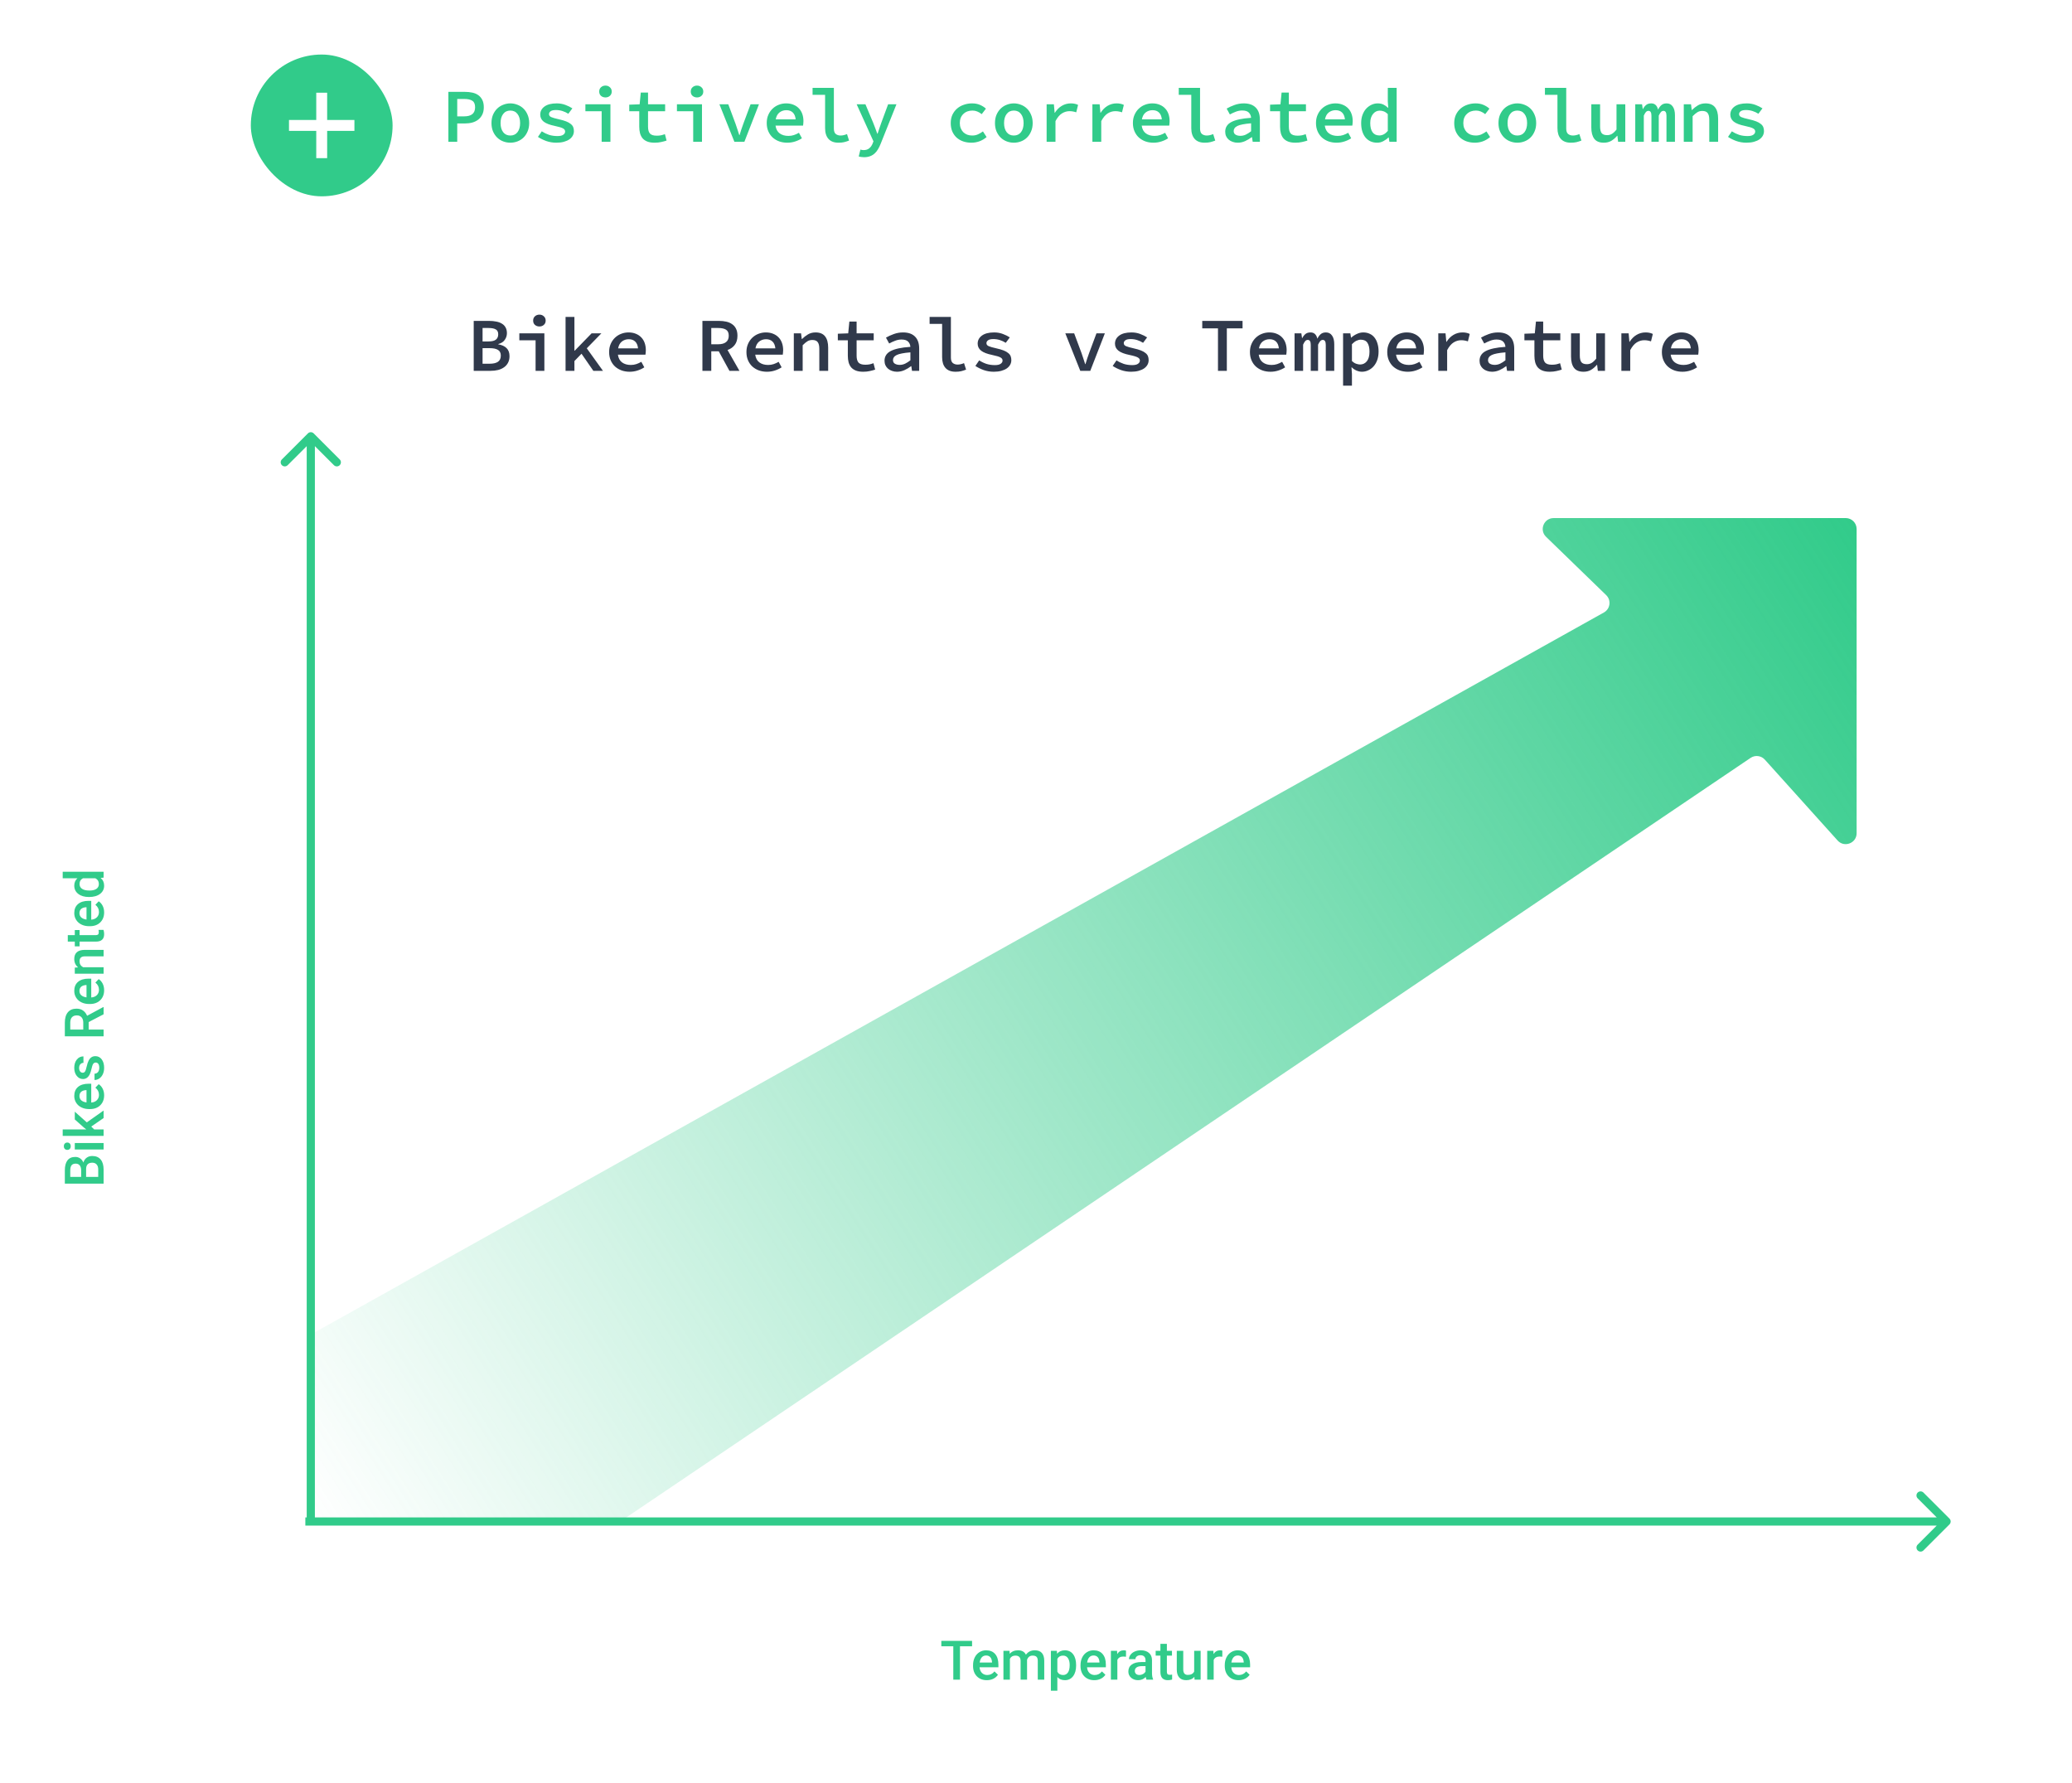 <svg width="380" height="327" viewBox="0 0 380 327" fill="none" xmlns="http://www.w3.org/2000/svg">
<rect width="380" height="327" fill="white"/>
<rect opacity="0.6" x="24" y="85" width="333" height="209"/>
<rect x="50" y="86" width="301" height="7" fill="white"/>
<rect x="340" y="86" width="11" height="193" fill="white"/>
<path d="M178.275 301.887H176.059V308H174.833V301.887H172.636V300.891H178.275V301.887ZM180.985 308.098C180.233 308.098 179.623 307.862 179.154 307.39C178.689 306.914 178.456 306.283 178.456 305.495V305.349C178.456 304.821 178.557 304.351 178.759 303.938C178.964 303.521 179.25 303.197 179.618 302.966C179.986 302.735 180.396 302.619 180.849 302.619C181.568 302.619 182.123 302.849 182.514 303.308C182.908 303.767 183.104 304.416 183.104 305.256V305.734H179.652C179.688 306.171 179.833 306.516 180.087 306.77C180.344 307.023 180.666 307.15 181.054 307.15C181.597 307.15 182.04 306.931 182.382 306.491L183.021 307.102C182.81 307.417 182.527 307.663 182.172 307.839C181.82 308.011 181.425 308.098 180.985 308.098ZM180.844 303.571C180.518 303.571 180.255 303.685 180.053 303.913C179.854 304.141 179.727 304.458 179.672 304.865H181.933V304.777C181.907 304.38 181.801 304.081 181.615 303.879C181.43 303.674 181.173 303.571 180.844 303.571ZM185.146 302.717L185.18 303.269C185.551 302.836 186.059 302.619 186.703 302.619C187.41 302.619 187.893 302.889 188.153 303.43C188.537 302.889 189.078 302.619 189.774 302.619C190.357 302.619 190.79 302.78 191.073 303.103C191.36 303.425 191.506 303.9 191.513 304.528V308H190.326V304.562C190.326 304.227 190.253 303.981 190.106 303.825C189.96 303.669 189.717 303.591 189.379 303.591C189.109 303.591 188.887 303.664 188.715 303.811C188.546 303.954 188.427 304.143 188.358 304.377L188.363 308H187.177V304.523C187.16 303.902 186.843 303.591 186.225 303.591C185.749 303.591 185.412 303.785 185.214 304.172V308H184.027V302.717H185.146ZM197.357 305.412C197.357 306.229 197.172 306.882 196.801 307.37C196.43 307.855 195.932 308.098 195.307 308.098C194.727 308.098 194.263 307.907 193.915 307.526V310.031H192.729V302.717H193.822L193.871 303.254C194.219 302.831 194.693 302.619 195.292 302.619C195.937 302.619 196.441 302.86 196.806 303.342C197.174 303.82 197.357 304.486 197.357 305.339V305.412ZM196.176 305.31C196.176 304.782 196.07 304.364 195.858 304.055C195.65 303.745 195.351 303.591 194.96 303.591C194.475 303.591 194.127 303.791 193.915 304.191V306.535C194.13 306.945 194.481 307.15 194.97 307.15C195.347 307.15 195.642 306.999 195.854 306.696C196.068 306.39 196.176 305.928 196.176 305.31ZM200.692 308.098C199.94 308.098 199.33 307.862 198.861 307.39C198.396 306.914 198.163 306.283 198.163 305.495V305.349C198.163 304.821 198.264 304.351 198.466 303.938C198.671 303.521 198.957 303.197 199.325 302.966C199.693 302.735 200.103 302.619 200.556 302.619C201.275 302.619 201.83 302.849 202.221 303.308C202.615 303.767 202.812 304.416 202.812 305.256V305.734H199.359C199.395 306.171 199.54 306.516 199.794 306.77C200.051 307.023 200.373 307.15 200.761 307.15C201.304 307.15 201.747 306.931 202.089 306.491L202.729 307.102C202.517 307.417 202.234 307.663 201.879 307.839C201.527 308.011 201.132 308.098 200.692 308.098ZM200.551 303.571C200.225 303.571 199.962 303.685 199.76 303.913C199.561 304.141 199.434 304.458 199.379 304.865H201.64V304.777C201.614 304.38 201.508 304.081 201.322 303.879C201.137 303.674 200.88 303.571 200.551 303.571ZM206.503 303.801C206.347 303.775 206.186 303.762 206.02 303.762C205.476 303.762 205.11 303.97 204.921 304.387V308H203.734V302.717H204.867L204.896 303.308C205.183 302.849 205.58 302.619 206.088 302.619C206.257 302.619 206.397 302.642 206.508 302.688L206.503 303.801ZM210.263 308C210.211 307.899 210.165 307.735 210.126 307.507C209.748 307.901 209.286 308.098 208.739 308.098C208.209 308.098 207.776 307.946 207.44 307.644C207.105 307.341 206.938 306.966 206.938 306.521C206.938 305.957 207.146 305.526 207.562 305.227C207.982 304.924 208.581 304.772 209.359 304.772H210.087V304.426C210.087 304.152 210.01 303.934 209.857 303.771C209.704 303.605 209.472 303.522 209.159 303.522C208.889 303.522 208.668 303.591 208.495 303.728C208.323 303.861 208.236 304.032 208.236 304.24H207.05C207.05 303.951 207.146 303.68 207.338 303.43C207.53 303.176 207.79 302.977 208.119 302.834C208.451 302.691 208.821 302.619 209.228 302.619C209.846 302.619 210.339 302.775 210.707 303.088C211.075 303.397 211.264 303.833 211.273 304.396V306.779C211.273 307.255 211.34 307.634 211.474 307.917V308H210.263ZM208.959 307.146C209.193 307.146 209.413 307.089 209.618 306.975C209.826 306.861 209.983 306.708 210.087 306.516V305.52H209.447C209.008 305.52 208.677 305.596 208.456 305.749C208.235 305.902 208.124 306.118 208.124 306.398C208.124 306.626 208.199 306.809 208.349 306.945C208.502 307.079 208.705 307.146 208.959 307.146ZM214.003 301.433V302.717H214.936V303.596H214.003V306.545C214.003 306.747 214.042 306.893 214.12 306.984C214.201 307.072 214.345 307.116 214.55 307.116C214.687 307.116 214.825 307.1 214.965 307.067V307.985C214.695 308.06 214.434 308.098 214.184 308.098C213.272 308.098 212.816 307.595 212.816 306.589V303.596H211.947V302.717H212.816V301.433H214.003ZM219.047 307.482C218.699 307.893 218.204 308.098 217.562 308.098C216.99 308.098 216.555 307.93 216.259 307.595C215.966 307.259 215.819 306.774 215.819 306.14V302.717H217.006V306.125C217.006 306.796 217.284 307.131 217.841 307.131C218.417 307.131 218.806 306.924 219.008 306.511V302.717H220.194V308H219.076L219.047 307.482ZM224.169 303.801C224.013 303.775 223.852 303.762 223.686 303.762C223.142 303.762 222.776 303.97 222.587 304.387V308H221.4V302.717H222.533L222.562 303.308C222.849 302.849 223.246 302.619 223.754 302.619C223.923 302.619 224.063 302.642 224.174 302.688L224.169 303.801ZM227.147 308.098C226.396 308.098 225.785 307.862 225.316 307.39C224.851 306.914 224.618 306.283 224.618 305.495V305.349C224.618 304.821 224.719 304.351 224.921 303.938C225.126 303.521 225.412 303.197 225.78 302.966C226.148 302.735 226.558 302.619 227.011 302.619C227.73 302.619 228.285 302.849 228.676 303.308C229.07 303.767 229.267 304.416 229.267 305.256V305.734H225.814C225.85 306.171 225.995 306.516 226.249 306.77C226.506 307.023 226.828 307.15 227.216 307.15C227.759 307.15 228.202 306.931 228.544 306.491L229.184 307.102C228.972 307.417 228.689 307.663 228.334 307.839C227.982 308.011 227.587 308.098 227.147 308.098ZM227.006 303.571C226.68 303.571 226.417 303.685 226.215 303.913C226.016 304.141 225.889 304.458 225.834 304.865H228.095V304.777C228.069 304.38 227.963 304.081 227.777 303.879C227.592 303.674 227.335 303.571 227.006 303.571Z" fill="#31CB8A"/>
<path d="M19 217.05H11.891V214.613C11.891 213.809 12.052 213.197 12.374 212.777C12.696 212.357 13.176 212.147 13.815 212.147C14.14 212.147 14.433 212.235 14.693 212.411C14.954 212.587 15.156 212.844 15.299 213.183C15.403 212.799 15.6 212.502 15.89 212.294C16.176 212.082 16.521 211.977 16.925 211.977C17.592 211.977 18.105 212.191 18.463 212.621C18.821 213.048 19 213.66 19 214.457V217.05ZM15.792 215.814H18.014V214.442C18.014 214.055 17.918 213.752 17.726 213.534C17.534 213.316 17.267 213.207 16.925 213.207C16.186 213.207 15.808 213.585 15.792 214.34V215.814ZM14.884 215.814V214.604C14.884 214.219 14.797 213.92 14.625 213.705C14.449 213.487 14.202 213.378 13.883 213.378C13.531 213.378 13.277 213.479 13.121 213.681C12.965 213.879 12.887 214.19 12.887 214.613V215.814H14.884ZM19 209.594V210.78H13.717V209.594H19ZM12.345 210.854C12.162 210.854 12.011 210.797 11.891 210.683C11.77 210.565 11.71 210.399 11.71 210.185C11.71 209.97 11.77 209.804 11.891 209.687C12.011 209.569 12.162 209.511 12.345 209.511C12.524 209.511 12.674 209.569 12.794 209.687C12.911 209.804 12.97 209.97 12.97 210.185C12.97 210.399 12.911 210.565 12.794 210.683C12.674 210.797 12.524 210.854 12.345 210.854ZM16.734 206.581L17.276 207.108H19V208.295H11.5V207.108H15.826L15.362 206.737L13.717 205.277V203.852L15.919 205.814L19 203.642V205.014L16.734 206.581ZM19.098 200.844C19.098 201.596 18.862 202.206 18.39 202.675C17.914 203.14 17.283 203.373 16.495 203.373H16.349C15.821 203.373 15.351 203.272 14.938 203.07C14.521 202.865 14.197 202.579 13.966 202.211C13.735 201.843 13.619 201.433 13.619 200.98C13.619 200.261 13.849 199.706 14.308 199.315C14.767 198.922 15.416 198.725 16.256 198.725H16.734V202.177C17.171 202.141 17.516 201.996 17.77 201.742C18.023 201.485 18.15 201.163 18.15 200.775C18.15 200.232 17.931 199.789 17.491 199.447L18.102 198.808C18.417 199.019 18.663 199.302 18.839 199.657C19.011 200.009 19.098 200.404 19.098 200.844ZM14.571 200.985C14.571 201.311 14.685 201.575 14.913 201.776C15.141 201.975 15.458 202.102 15.865 202.157V199.896H15.777C15.38 199.923 15.081 200.028 14.879 200.214C14.674 200.399 14.571 200.657 14.571 200.985ZM17.564 194.838C17.353 194.838 17.192 194.926 17.081 195.102C16.97 195.274 16.873 195.562 16.788 195.966C16.703 196.369 16.596 196.706 16.466 196.977C16.179 197.569 15.764 197.865 15.221 197.865C14.765 197.865 14.384 197.673 14.078 197.289C13.772 196.905 13.619 196.417 13.619 195.824C13.619 195.193 13.775 194.683 14.088 194.296C14.4 193.905 14.806 193.71 15.304 193.71V194.896C15.076 194.896 14.887 194.981 14.737 195.15C14.584 195.32 14.508 195.544 14.508 195.824C14.508 196.085 14.568 196.298 14.688 196.464C14.809 196.627 14.97 196.708 15.172 196.708C15.354 196.708 15.496 196.632 15.597 196.479C15.698 196.326 15.8 196.016 15.904 195.551C16.005 195.085 16.127 194.721 16.27 194.457C16.41 194.19 16.58 193.993 16.778 193.866C16.977 193.736 17.218 193.671 17.501 193.671C17.976 193.671 18.362 193.868 18.658 194.262C18.951 194.656 19.098 195.172 19.098 195.81C19.098 196.243 19.02 196.628 18.863 196.967C18.707 197.305 18.492 197.569 18.219 197.758C17.945 197.947 17.651 198.041 17.335 198.041V196.889C17.615 196.872 17.831 196.767 17.984 196.571C18.134 196.376 18.209 196.117 18.209 195.795C18.209 195.482 18.15 195.245 18.033 195.082C17.913 194.919 17.756 194.838 17.564 194.838ZM16.261 187.416V188.793H19V190.028H11.891V187.528C11.891 186.708 12.075 186.075 12.442 185.629C12.81 185.183 13.342 184.96 14.039 184.96C14.514 184.96 14.913 185.076 15.235 185.307C15.554 185.535 15.8 185.854 15.973 186.264L18.936 184.667H19V185.99L16.261 187.416ZM15.27 188.793V187.523C15.27 187.107 15.165 186.781 14.957 186.547C14.745 186.312 14.457 186.195 14.093 186.195C13.712 186.195 13.417 186.304 13.209 186.522C13.001 186.737 12.893 187.06 12.887 187.489V188.793H15.27ZM19.098 181.576C19.098 182.328 18.862 182.938 18.39 183.407C17.914 183.873 17.283 184.105 16.495 184.105H16.349C15.821 184.105 15.351 184.005 14.938 183.803C14.521 183.598 14.197 183.311 13.966 182.943C13.735 182.576 13.619 182.165 13.619 181.713C13.619 180.993 13.849 180.438 14.308 180.048C14.767 179.654 15.416 179.457 16.256 179.457H16.734L16.734 182.909C17.171 182.873 17.516 182.729 17.77 182.475C18.023 182.217 18.15 181.895 18.15 181.508C18.15 180.964 17.931 180.521 17.491 180.18L18.102 179.54C18.417 179.752 18.663 180.035 18.839 180.39C19.011 180.741 19.098 181.137 19.098 181.576ZM14.571 181.718C14.571 182.043 14.685 182.307 14.913 182.509C15.141 182.707 15.458 182.834 15.865 182.89L15.865 180.629H15.777C15.38 180.655 15.081 180.761 14.879 180.946C14.674 181.132 14.571 181.389 14.571 181.718ZM13.717 177.431L14.327 177.396C13.855 177.006 13.619 176.493 13.619 175.858C13.619 174.758 14.249 174.198 15.509 174.179H19L19 175.365H15.577C15.242 175.365 14.995 175.438 14.835 175.585C14.672 175.728 14.591 175.964 14.591 176.293C14.591 176.771 14.807 177.128 15.24 177.362H19V178.549H13.717L13.717 177.431ZM12.433 171.479H13.717V170.546H14.596V171.479H17.545C17.747 171.479 17.893 171.439 17.984 171.361C18.072 171.28 18.116 171.137 18.116 170.932C18.116 170.795 18.1 170.657 18.067 170.517H18.985C19.06 170.787 19.098 171.047 19.098 171.298C19.098 172.209 18.595 172.665 17.589 172.665H14.596V173.534H13.717V172.665H12.433V171.479ZM19.098 167.309C19.098 168.061 18.862 168.671 18.39 169.14C17.914 169.605 17.283 169.838 16.495 169.838H16.349C15.821 169.838 15.351 169.737 14.938 169.535C14.521 169.33 14.197 169.044 13.966 168.676C13.735 168.308 13.619 167.898 13.619 167.445C13.619 166.726 13.849 166.171 14.308 165.78C14.767 165.386 15.416 165.189 16.256 165.189H16.734V168.642C17.171 168.606 17.516 168.461 17.77 168.207C18.023 167.95 18.15 167.628 18.15 167.24C18.15 166.697 17.931 166.254 17.491 165.912L18.102 165.272C18.417 165.484 18.663 165.767 18.839 166.122C19.011 166.474 19.098 166.869 19.098 167.309ZM14.571 167.45C14.571 167.776 14.685 168.039 14.913 168.241C15.141 168.44 15.458 168.567 15.865 168.622V166.361H15.777C15.38 166.387 15.081 166.493 14.879 166.679C14.674 166.864 14.571 167.121 14.571 167.45ZM16.319 164.486C15.505 164.486 14.853 164.298 14.361 163.92C13.867 163.542 13.619 163.036 13.619 162.401C13.619 161.841 13.815 161.389 14.205 161.044H11.5V159.857H19V160.932L18.453 160.99C18.883 161.345 19.098 161.819 19.098 162.411C19.098 163.03 18.849 163.531 18.351 163.915C17.852 164.296 17.175 164.486 16.319 164.486ZM16.422 163.3C16.959 163.3 17.379 163.197 17.682 162.992C17.981 162.784 18.131 162.489 18.131 162.108C18.131 161.623 17.914 161.269 17.481 161.044H15.226C14.802 161.262 14.591 161.614 14.591 162.099C14.591 162.483 14.744 162.779 15.05 162.987C15.352 163.196 15.81 163.3 16.422 163.3Z" fill="#31CB8A"/>
<path d="M357.53 279.53C357.823 279.237 357.823 278.763 357.53 278.47L352.757 273.697C352.464 273.404 351.99 273.404 351.697 273.697C351.404 273.99 351.404 274.464 351.697 274.757L355.939 279L351.697 283.243C351.404 283.536 351.404 284.01 351.697 284.303C351.99 284.596 352.464 284.596 352.757 284.303L357.53 279.53ZM56 279.75H357V278.25H56V279.75Z" fill="#31CB8A"/>
<g style="mix-blend-mode:multiply">
<path d="M294.153 112.311L57.525 244.428C56.892 244.781 56.5 245.449 56.5 246.174V276.5C56.5 277.605 57.395 278.5 58.5 278.5H113.888C114.287 278.5 114.677 278.381 115.007 278.157L321.058 138.974C321.885 138.416 322.997 138.552 323.664 139.293L337.013 154.126C338.24 155.488 340.5 154.621 340.5 152.788V97C340.5 95.895 339.605 95 338.5 95H284.935C283.139 95 282.253 97.185 283.543 98.436L294.57 109.129C295.532 110.061 295.323 111.657 294.153 112.311Z" fill="url(#paint0_linear)"/>
</g>
<path d="M57.53 79.47C57.237 79.177 56.763 79.177 56.47 79.47L51.697 84.243C51.404 84.535 51.404 85.01 51.697 85.303C51.99 85.596 52.465 85.596 52.757 85.303L57 81.061L61.243 85.303C61.535 85.596 62.01 85.596 62.303 85.303C62.596 85.01 62.596 84.535 62.303 84.243L57.53 79.47ZM57.75 279L57.75 80H56.25L56.25 279H57.75Z" fill="#31CB8A"/>
<g filter="url(#filter0_d)">
<rect x="41" y="6" width="300" height="34" rx="17" fill="white"/>
</g>
<rect x="46" y="10" width="26" height="26" rx="13" fill="#31CB8A"/>
<path d="M82.232 26V16.844H85.242C85.746 16.844 86.208 16.891 86.628 16.984C87.057 17.077 87.426 17.236 87.734 17.46C88.042 17.684 88.285 17.978 88.462 18.342C88.639 18.697 88.728 19.14 88.728 19.672C88.728 20.176 88.639 20.615 88.462 20.988C88.285 21.361 88.037 21.674 87.72 21.926C87.412 22.169 87.043 22.351 86.614 22.472C86.194 22.584 85.737 22.64 85.242 22.64H83.856V26H82.232ZM83.856 21.338H85.116C86.46 21.338 87.132 20.783 87.132 19.672C87.132 19.093 86.964 18.697 86.628 18.482C86.292 18.258 85.788 18.146 85.116 18.146H83.856V21.338ZM93.594 26.168C93.147 26.168 92.713 26.089 92.293 25.93C91.873 25.771 91.504 25.538 91.186 25.23C90.869 24.922 90.612 24.544 90.416 24.096C90.23 23.648 90.136 23.139 90.136 22.57C90.136 22.001 90.23 21.492 90.416 21.044C90.612 20.596 90.869 20.218 91.186 19.91C91.504 19.602 91.873 19.369 92.293 19.21C92.713 19.042 93.147 18.958 93.594 18.958C94.043 18.958 94.477 19.042 94.897 19.21C95.317 19.369 95.685 19.602 96.002 19.91C96.32 20.218 96.572 20.596 96.758 21.044C96.954 21.492 97.052 22.001 97.052 22.57C97.052 23.139 96.954 23.648 96.758 24.096C96.572 24.544 96.32 24.922 96.002 25.23C95.685 25.538 95.317 25.771 94.897 25.93C94.477 26.089 94.043 26.168 93.594 26.168ZM93.594 24.852C94.154 24.852 94.593 24.647 94.91 24.236C95.228 23.816 95.386 23.261 95.386 22.57C95.386 21.87 95.228 21.315 94.91 20.904C94.593 20.484 94.154 20.274 93.594 20.274C93.034 20.274 92.596 20.484 92.278 20.904C91.961 21.315 91.802 21.87 91.802 22.57C91.802 23.261 91.961 23.816 92.278 24.236C92.596 24.647 93.034 24.852 93.594 24.852ZM102.031 26.168C101.387 26.168 100.771 26.065 100.183 25.86C99.595 25.645 99.086 25.393 98.657 25.104L99.357 24.082C99.777 24.353 100.22 24.567 100.687 24.726C101.163 24.875 101.681 24.95 102.241 24.95C102.717 24.95 103.067 24.871 103.291 24.712C103.524 24.553 103.641 24.357 103.641 24.124C103.641 24.012 103.618 23.914 103.571 23.83C103.524 23.737 103.431 23.648 103.291 23.564C103.151 23.48 102.955 23.401 102.703 23.326C102.46 23.251 102.138 23.172 101.737 23.088C100.813 22.901 100.136 22.64 99.707 22.304C99.287 21.968 99.077 21.539 99.077 21.016C99.077 20.409 99.338 19.915 99.861 19.532C100.384 19.149 101.13 18.958 102.101 18.958C102.67 18.958 103.202 19.051 103.697 19.238C104.192 19.425 104.616 19.635 104.971 19.868L104.229 20.862C103.893 20.647 103.534 20.479 103.151 20.358C102.768 20.237 102.372 20.176 101.961 20.176C101.504 20.176 101.177 20.251 100.981 20.4C100.785 20.54 100.687 20.717 100.687 20.932C100.687 21.175 100.827 21.357 101.107 21.478C101.387 21.599 101.844 21.73 102.479 21.87C103.03 21.991 103.482 22.122 103.837 22.262C104.192 22.402 104.472 22.561 104.677 22.738C104.892 22.906 105.041 23.097 105.125 23.312C105.209 23.527 105.251 23.769 105.251 24.04C105.251 24.339 105.181 24.619 105.041 24.88C104.901 25.132 104.696 25.356 104.425 25.552C104.154 25.739 103.818 25.888 103.417 26C103.016 26.112 102.554 26.168 102.031 26.168ZM110.342 26V20.4H107.36V19.126H111.952V26H110.342ZM111.042 17.866C110.715 17.866 110.44 17.768 110.216 17.572C110.001 17.376 109.894 17.115 109.894 16.788C109.894 16.461 110.001 16.2 110.216 16.004C110.44 15.799 110.715 15.696 111.042 15.696C111.368 15.696 111.639 15.799 111.854 16.004C112.078 16.2 112.19 16.461 112.19 16.788C112.19 17.115 112.078 17.376 111.854 17.572C111.639 17.768 111.368 17.866 111.042 17.866ZM120.052 26.168C119.529 26.168 119.086 26.098 118.722 25.958C118.367 25.818 118.078 25.622 117.854 25.37C117.639 25.109 117.481 24.796 117.378 24.432C117.285 24.068 117.238 23.667 117.238 23.228V20.4H115.404V19.196L117.308 19.126L117.518 16.97H118.848V19.126H121.984V20.4H118.848V23.228C118.848 23.797 118.965 24.217 119.198 24.488C119.441 24.749 119.856 24.88 120.444 24.88C120.733 24.88 120.999 24.857 121.242 24.81C121.485 24.754 121.718 24.684 121.942 24.6L122.25 25.776C121.942 25.879 121.611 25.967 121.256 26.042C120.901 26.126 120.5 26.168 120.052 26.168ZM127.131 26V20.4H124.149V19.126H128.741V26H127.131ZM127.831 17.866C127.504 17.866 127.229 17.768 127.005 17.572C126.79 17.376 126.683 17.115 126.683 16.788C126.683 16.461 126.79 16.2 127.005 16.004C127.229 15.799 127.504 15.696 127.831 15.696C128.157 15.696 128.428 15.799 128.643 16.004C128.867 16.2 128.979 16.461 128.979 16.788C128.979 17.115 128.867 17.376 128.643 17.572C128.428 17.768 128.157 17.866 127.831 17.866ZM134.685 26L131.941 19.126H133.565L134.895 22.696C135.026 23.041 135.143 23.387 135.245 23.732C135.357 24.068 135.469 24.413 135.581 24.768H135.637C135.749 24.413 135.857 24.068 135.959 23.732C136.071 23.387 136.193 23.041 136.323 22.696L137.653 19.126H139.193L136.519 26H134.685ZM144.382 26.168C143.859 26.168 143.369 26.089 142.912 25.93C142.454 25.762 142.053 25.524 141.708 25.216C141.372 24.908 141.106 24.53 140.91 24.082C140.714 23.634 140.616 23.125 140.616 22.556C140.616 21.996 140.714 21.497 140.91 21.058C141.106 20.61 141.367 20.232 141.694 19.924C142.03 19.607 142.408 19.369 142.828 19.21C143.257 19.042 143.705 18.958 144.172 18.958C144.685 18.958 145.138 19.042 145.53 19.21C145.922 19.369 146.253 19.593 146.524 19.882C146.794 20.162 147 20.503 147.14 20.904C147.28 21.305 147.35 21.744 147.35 22.22C147.35 22.379 147.34 22.533 147.322 22.682C147.312 22.822 147.298 22.939 147.28 23.032H142.226C142.319 23.676 142.576 24.152 142.996 24.46C143.416 24.768 143.948 24.922 144.592 24.922C144.956 24.922 145.292 24.871 145.6 24.768C145.908 24.665 146.216 24.525 146.524 24.348L147.07 25.356C146.706 25.599 146.29 25.795 145.824 25.944C145.366 26.093 144.886 26.168 144.382 26.168ZM144.214 20.204C143.738 20.204 143.318 20.344 142.954 20.624C142.599 20.904 142.37 21.324 142.268 21.884H145.922C145.866 21.324 145.688 20.904 145.39 20.624C145.1 20.344 144.708 20.204 144.214 20.204ZM153.77 26.168C152.968 26.168 152.356 25.935 151.936 25.468C151.526 25.001 151.32 24.343 151.32 23.494V17.39H149.024V16.116H152.93V23.578C152.93 24.045 153.047 24.376 153.28 24.572C153.523 24.759 153.817 24.852 154.162 24.852C154.526 24.852 154.918 24.763 155.338 24.586L155.716 25.776C155.38 25.907 155.072 26.005 154.792 26.07C154.512 26.135 154.172 26.168 153.77 26.168ZM158.469 28.828C158.282 28.828 158.105 28.814 157.937 28.786C157.769 28.767 157.619 28.735 157.489 28.688L157.797 27.428C157.89 27.456 157.983 27.479 158.077 27.498C158.17 27.517 158.268 27.526 158.371 27.526C158.809 27.526 159.159 27.414 159.421 27.19C159.682 26.975 159.883 26.695 160.023 26.35L160.191 25.916L157.111 19.126H158.721L160.135 22.5C160.265 22.808 160.391 23.135 160.513 23.48C160.634 23.825 160.76 24.171 160.891 24.516H160.947C161.049 24.189 161.161 23.853 161.283 23.508C161.404 23.163 161.521 22.827 161.633 22.5L162.879 19.126H164.405L161.535 26.308C161.385 26.7 161.217 27.05 161.031 27.358C160.853 27.666 160.643 27.927 160.401 28.142C160.158 28.366 159.878 28.534 159.561 28.646C159.243 28.767 158.879 28.828 158.469 28.828ZM178.156 26.168C177.615 26.168 177.111 26.089 176.644 25.93C176.187 25.771 175.785 25.538 175.44 25.23C175.104 24.922 174.838 24.544 174.642 24.096C174.455 23.648 174.362 23.139 174.362 22.57C174.362 22.001 174.465 21.492 174.67 21.044C174.885 20.596 175.169 20.218 175.524 19.91C175.879 19.602 176.294 19.369 176.77 19.21C177.246 19.042 177.745 18.958 178.268 18.958C178.828 18.958 179.318 19.051 179.738 19.238C180.167 19.425 180.527 19.653 180.816 19.924L180.046 20.932C179.775 20.717 179.5 20.554 179.22 20.442C178.949 20.33 178.66 20.274 178.352 20.274C177.661 20.274 177.101 20.484 176.672 20.904C176.243 21.315 176.028 21.87 176.028 22.57C176.028 22.915 176.084 23.228 176.196 23.508C176.308 23.788 176.462 24.031 176.658 24.236C176.863 24.432 177.106 24.586 177.386 24.698C177.666 24.801 177.974 24.852 178.31 24.852C178.702 24.852 179.057 24.777 179.374 24.628C179.701 24.479 179.999 24.301 180.27 24.096L180.942 25.132C180.541 25.477 180.097 25.739 179.612 25.916C179.136 26.084 178.651 26.168 178.156 26.168ZM185.934 26.168C185.486 26.168 185.052 26.089 184.632 25.93C184.212 25.771 183.844 25.538 183.526 25.23C183.209 24.922 182.952 24.544 182.756 24.096C182.57 23.648 182.476 23.139 182.476 22.57C182.476 22.001 182.57 21.492 182.756 21.044C182.952 20.596 183.209 20.218 183.526 19.91C183.844 19.602 184.212 19.369 184.632 19.21C185.052 19.042 185.486 18.958 185.934 18.958C186.382 18.958 186.816 19.042 187.236 19.21C187.656 19.369 188.025 19.602 188.342 19.91C188.66 20.218 188.912 20.596 189.098 21.044C189.294 21.492 189.392 22.001 189.392 22.57C189.392 23.139 189.294 23.648 189.098 24.096C188.912 24.544 188.66 24.922 188.342 25.23C188.025 25.538 187.656 25.771 187.236 25.93C186.816 26.089 186.382 26.168 185.934 26.168ZM185.934 24.852C186.494 24.852 186.933 24.647 187.25 24.236C187.568 23.816 187.726 23.261 187.726 22.57C187.726 21.87 187.568 21.315 187.25 20.904C186.933 20.484 186.494 20.274 185.934 20.274C185.374 20.274 184.936 20.484 184.618 20.904C184.301 21.315 184.142 21.87 184.142 22.57C184.142 23.261 184.301 23.816 184.618 24.236C184.936 24.647 185.374 24.852 185.934 24.852ZM191.949 26V19.126H193.279L193.419 20.68H193.461C193.816 20.12 194.24 19.695 194.735 19.406C195.239 19.107 195.79 18.958 196.387 18.958C196.667 18.958 196.905 18.981 197.101 19.028C197.306 19.065 197.512 19.135 197.717 19.238L197.381 20.596C197.157 20.521 196.956 20.47 196.779 20.442C196.611 20.405 196.396 20.386 196.135 20.386C195.659 20.386 195.202 20.521 194.763 20.792C194.324 21.063 193.928 21.534 193.573 22.206V26H191.949ZM200.343 26V19.126H201.673L201.813 20.68H201.855C202.21 20.12 202.635 19.695 203.129 19.406C203.633 19.107 204.184 18.958 204.781 18.958C205.061 18.958 205.299 18.981 205.495 19.028C205.701 19.065 205.906 19.135 206.111 19.238L205.775 20.596C205.551 20.521 205.351 20.47 205.173 20.442C205.005 20.405 204.791 20.386 204.529 20.386C204.053 20.386 203.596 20.521 203.157 20.792C202.719 21.063 202.322 21.534 201.967 22.206V26H200.343ZM211.538 26.168C211.015 26.168 210.525 26.089 210.068 25.93C209.611 25.762 209.209 25.524 208.864 25.216C208.528 24.908 208.262 24.53 208.066 24.082C207.87 23.634 207.772 23.125 207.772 22.556C207.772 21.996 207.87 21.497 208.066 21.058C208.262 20.61 208.523 20.232 208.85 19.924C209.186 19.607 209.564 19.369 209.984 19.21C210.413 19.042 210.861 18.958 211.328 18.958C211.841 18.958 212.294 19.042 212.686 19.21C213.078 19.369 213.409 19.593 213.68 19.882C213.951 20.162 214.156 20.503 214.296 20.904C214.436 21.305 214.506 21.744 214.506 22.22C214.506 22.379 214.497 22.533 214.478 22.682C214.469 22.822 214.455 22.939 214.436 23.032H209.382C209.475 23.676 209.732 24.152 210.152 24.46C210.572 24.768 211.104 24.922 211.748 24.922C212.112 24.922 212.448 24.871 212.756 24.768C213.064 24.665 213.372 24.525 213.68 24.348L214.226 25.356C213.862 25.599 213.447 25.795 212.98 25.944C212.523 26.093 212.042 26.168 211.538 26.168ZM211.37 20.204C210.894 20.204 210.474 20.344 210.11 20.624C209.755 20.904 209.527 21.324 209.424 21.884H213.078C213.022 21.324 212.845 20.904 212.546 20.624C212.257 20.344 211.865 20.204 211.37 20.204ZM220.927 26.168C220.124 26.168 219.513 25.935 219.093 25.468C218.682 25.001 218.477 24.343 218.477 23.494V17.39H216.181V16.116H220.087V23.578C220.087 24.045 220.203 24.376 220.437 24.572C220.679 24.759 220.973 24.852 221.319 24.852C221.683 24.852 222.075 24.763 222.495 24.586L222.873 25.776C222.537 25.907 222.229 26.005 221.949 26.07C221.669 26.135 221.328 26.168 220.927 26.168ZM226.997 26.168C226.661 26.168 226.353 26.117 226.073 26.014C225.793 25.921 225.55 25.785 225.345 25.608C225.14 25.431 224.981 25.221 224.869 24.978C224.757 24.726 224.701 24.451 224.701 24.152C224.701 23.769 224.79 23.433 224.967 23.144C225.144 22.845 225.424 22.593 225.807 22.388C226.19 22.183 226.68 22.015 227.277 21.884C227.874 21.753 228.598 21.66 229.447 21.604C229.419 21.212 229.279 20.89 229.027 20.638C228.775 20.386 228.369 20.26 227.809 20.26C227.417 20.26 227.03 20.335 226.647 20.484C226.274 20.624 225.91 20.792 225.555 20.988L224.967 19.91C225.387 19.667 225.868 19.448 226.409 19.252C226.95 19.056 227.515 18.958 228.103 18.958C229.064 18.958 229.797 19.215 230.301 19.728C230.805 20.232 231.057 20.965 231.057 21.926V26H229.741L229.615 25.146H229.573C229.209 25.426 228.803 25.669 228.355 25.874C227.916 26.07 227.464 26.168 226.997 26.168ZM227.487 24.908C227.832 24.908 228.164 24.833 228.481 24.684C228.808 24.525 229.13 24.32 229.447 24.068V22.612C228.831 22.659 228.318 22.724 227.907 22.808C227.496 22.883 227.17 22.981 226.927 23.102C226.684 23.223 226.512 23.363 226.409 23.522C226.306 23.671 226.255 23.839 226.255 24.026C226.255 24.334 226.372 24.558 226.605 24.698C226.848 24.838 227.142 24.908 227.487 24.908ZM237.576 26.168C237.053 26.168 236.61 26.098 236.246 25.958C235.891 25.818 235.602 25.622 235.378 25.37C235.163 25.109 235.004 24.796 234.902 24.432C234.808 24.068 234.762 23.667 234.762 23.228V20.4H232.928V19.196L234.832 19.126L235.042 16.97H236.372V19.126H239.508V20.4H236.372V23.228C236.372 23.797 236.488 24.217 236.722 24.488C236.964 24.749 237.38 24.88 237.968 24.88C238.257 24.88 238.523 24.857 238.766 24.81C239.008 24.754 239.242 24.684 239.466 24.6L239.774 25.776C239.466 25.879 239.134 25.967 238.78 26.042C238.425 26.126 238.024 26.168 237.576 26.168ZM245.116 26.168C244.593 26.168 244.103 26.089 243.646 25.93C243.189 25.762 242.787 25.524 242.442 25.216C242.106 24.908 241.84 24.53 241.644 24.082C241.448 23.634 241.35 23.125 241.35 22.556C241.35 21.996 241.448 21.497 241.644 21.058C241.84 20.61 242.101 20.232 242.428 19.924C242.764 19.607 243.142 19.369 243.562 19.21C243.991 19.042 244.439 18.958 244.906 18.958C245.419 18.958 245.872 19.042 246.264 19.21C246.656 19.369 246.987 19.593 247.258 19.882C247.529 20.162 247.734 20.503 247.874 20.904C248.014 21.305 248.084 21.744 248.084 22.22C248.084 22.379 248.075 22.533 248.056 22.682C248.047 22.822 248.033 22.939 248.014 23.032H242.96C243.053 23.676 243.31 24.152 243.73 24.46C244.15 24.768 244.682 24.922 245.326 24.922C245.69 24.922 246.026 24.871 246.334 24.768C246.642 24.665 246.95 24.525 247.258 24.348L247.804 25.356C247.44 25.599 247.025 25.795 246.558 25.944C246.101 26.093 245.62 26.168 245.116 26.168ZM244.948 20.204C244.472 20.204 244.052 20.344 243.688 20.624C243.333 20.904 243.105 21.324 243.002 21.884H246.656C246.6 21.324 246.423 20.904 246.124 20.624C245.835 20.344 245.443 20.204 244.948 20.204ZM252.573 26.168C252.134 26.168 251.733 26.089 251.369 25.93C251.005 25.762 250.692 25.524 250.431 25.216C250.179 24.908 249.983 24.535 249.843 24.096C249.703 23.648 249.633 23.139 249.633 22.57C249.633 22.01 249.717 21.506 249.885 21.058C250.053 20.61 250.277 20.232 250.557 19.924C250.846 19.616 251.173 19.378 251.537 19.21C251.901 19.042 252.279 18.958 252.671 18.958C253.063 18.958 253.408 19.028 253.707 19.168C254.005 19.308 254.29 19.509 254.561 19.77H254.603L254.519 18.608V16.116H256.143V26H254.813L254.687 25.202H254.645C254.374 25.473 254.057 25.701 253.693 25.888C253.338 26.075 252.965 26.168 252.573 26.168ZM252.965 24.838C253.534 24.838 254.052 24.563 254.519 24.012V20.918C254.276 20.685 254.033 20.521 253.791 20.428C253.548 20.335 253.301 20.288 253.049 20.288C252.806 20.288 252.577 20.339 252.363 20.442C252.157 20.545 251.975 20.694 251.817 20.89C251.658 21.077 251.532 21.31 251.439 21.59C251.345 21.87 251.299 22.192 251.299 22.556C251.299 23.303 251.443 23.872 251.733 24.264C252.022 24.647 252.433 24.838 252.965 24.838ZM270.496 26.168C269.954 26.168 269.45 26.089 268.984 25.93C268.526 25.771 268.125 25.538 267.78 25.23C267.444 24.922 267.178 24.544 266.982 24.096C266.795 23.648 266.702 23.139 266.702 22.57C266.702 22.001 266.804 21.492 267.01 21.044C267.224 20.596 267.509 20.218 267.864 19.91C268.218 19.602 268.634 19.369 269.11 19.21C269.586 19.042 270.085 18.958 270.608 18.958C271.168 18.958 271.658 19.051 272.078 19.238C272.507 19.425 272.866 19.653 273.156 19.924L272.386 20.932C272.115 20.717 271.84 20.554 271.56 20.442C271.289 20.33 271 20.274 270.692 20.274C270.001 20.274 269.441 20.484 269.012 20.904C268.582 21.315 268.368 21.87 268.368 22.57C268.368 22.915 268.424 23.228 268.536 23.508C268.648 23.788 268.802 24.031 268.998 24.236C269.203 24.432 269.446 24.586 269.726 24.698C270.006 24.801 270.314 24.852 270.65 24.852C271.042 24.852 271.396 24.777 271.714 24.628C272.04 24.479 272.339 24.301 272.61 24.096L273.282 25.132C272.88 25.477 272.437 25.739 271.952 25.916C271.476 26.084 270.99 26.168 270.496 26.168ZM278.274 26.168C277.826 26.168 277.392 26.089 276.972 25.93C276.552 25.771 276.184 25.538 275.866 25.23C275.549 24.922 275.292 24.544 275.096 24.096C274.91 23.648 274.816 23.139 274.816 22.57C274.816 22.001 274.91 21.492 275.096 21.044C275.292 20.596 275.549 20.218 275.866 19.91C276.184 19.602 276.552 19.369 276.972 19.21C277.392 19.042 277.826 18.958 278.274 18.958C278.722 18.958 279.156 19.042 279.576 19.21C279.996 19.369 280.365 19.602 280.682 19.91C281 20.218 281.252 20.596 281.438 21.044C281.634 21.492 281.732 22.001 281.732 22.57C281.732 23.139 281.634 23.648 281.438 24.096C281.252 24.544 281 24.922 280.682 25.23C280.365 25.538 279.996 25.771 279.576 25.93C279.156 26.089 278.722 26.168 278.274 26.168ZM278.274 24.852C278.834 24.852 279.273 24.647 279.59 24.236C279.908 23.816 280.066 23.261 280.066 22.57C280.066 21.87 279.908 21.315 279.59 20.904C279.273 20.484 278.834 20.274 278.274 20.274C277.714 20.274 277.276 20.484 276.958 20.904C276.641 21.315 276.482 21.87 276.482 22.57C276.482 23.261 276.641 23.816 276.958 24.236C277.276 24.647 277.714 24.852 278.274 24.852ZM288.083 26.168C287.28 26.168 286.669 25.935 286.249 25.468C285.838 25.001 285.633 24.343 285.633 23.494V17.39H283.337V16.116H287.243V23.578C287.243 24.045 287.359 24.376 287.593 24.572C287.835 24.759 288.129 24.852 288.475 24.852C288.839 24.852 289.231 24.763 289.651 24.586L290.029 25.776C289.693 25.907 289.385 26.005 289.105 26.07C288.825 26.135 288.484 26.168 288.083 26.168ZM294.139 26.168C293.337 26.168 292.753 25.93 292.389 25.454C292.025 24.969 291.843 24.278 291.843 23.382V19.126H293.453V23.172C293.453 23.732 293.547 24.143 293.733 24.404C293.929 24.656 294.265 24.782 294.741 24.782C295.068 24.782 295.357 24.707 295.609 24.558C295.871 24.409 296.155 24.143 296.463 23.76V19.126H298.073V26H296.757L296.631 24.908H296.575C296.249 25.291 295.889 25.599 295.497 25.832C295.105 26.056 294.653 26.168 294.139 26.168ZM299.902 26V19.126H301.148L301.274 19.994H301.316C301.465 19.695 301.656 19.448 301.89 19.252C302.123 19.056 302.44 18.958 302.842 18.958C303.486 18.958 303.901 19.341 304.088 20.106C304.246 19.77 304.447 19.495 304.69 19.28C304.932 19.065 305.254 18.958 305.656 18.958C306.141 18.958 306.514 19.149 306.776 19.532C307.046 19.905 307.182 20.437 307.182 21.128V26H305.628V21.24C305.628 20.633 305.446 20.33 305.082 20.33C304.895 20.33 304.736 20.405 304.606 20.554C304.484 20.694 304.354 20.909 304.214 21.198V26H302.87V21.24C302.87 20.941 302.828 20.717 302.744 20.568C302.66 20.409 302.52 20.33 302.324 20.33C302.137 20.33 301.978 20.405 301.848 20.554C301.726 20.694 301.6 20.909 301.47 21.198V26H299.902ZM308.8 26V19.126H310.13L310.256 20.162H310.312C310.639 19.835 310.998 19.555 311.39 19.322C311.792 19.079 312.258 18.958 312.79 18.958C313.584 18.958 314.167 19.201 314.54 19.686C314.914 20.162 315.1 20.848 315.1 21.744V26H313.476V21.954C313.476 21.394 313.378 20.988 313.182 20.736C312.996 20.475 312.664 20.344 312.188 20.344C311.852 20.344 311.554 20.423 311.292 20.582C311.031 20.741 310.742 20.983 310.424 21.31V26H308.8ZM320.289 26.168C319.645 26.168 319.029 26.065 318.441 25.86C317.853 25.645 317.344 25.393 316.915 25.104L317.615 24.082C318.035 24.353 318.478 24.567 318.945 24.726C319.421 24.875 319.939 24.95 320.499 24.95C320.975 24.95 321.325 24.871 321.549 24.712C321.782 24.553 321.899 24.357 321.899 24.124C321.899 24.012 321.876 23.914 321.829 23.83C321.782 23.737 321.689 23.648 321.549 23.564C321.409 23.48 321.213 23.401 320.961 23.326C320.718 23.251 320.396 23.172 319.995 23.088C319.071 22.901 318.394 22.64 317.965 22.304C317.545 21.968 317.335 21.539 317.335 21.016C317.335 20.409 317.596 19.915 318.119 19.532C318.642 19.149 319.388 18.958 320.359 18.958C320.928 18.958 321.46 19.051 321.955 19.238C322.45 19.425 322.874 19.635 323.229 19.868L322.487 20.862C322.151 20.647 321.792 20.479 321.409 20.358C321.026 20.237 320.63 20.176 320.219 20.176C319.762 20.176 319.435 20.251 319.239 20.4C319.043 20.54 318.945 20.717 318.945 20.932C318.945 21.175 319.085 21.357 319.365 21.478C319.645 21.599 320.102 21.73 320.737 21.87C321.288 21.991 321.74 22.122 322.095 22.262C322.45 22.402 322.73 22.561 322.935 22.738C323.15 22.906 323.299 23.097 323.383 23.312C323.467 23.527 323.509 23.769 323.509 24.04C323.509 24.339 323.439 24.619 323.299 24.88C323.159 25.132 322.954 25.356 322.683 25.552C322.412 25.739 322.076 25.888 321.675 26C321.274 26.112 320.812 26.168 320.289 26.168Z" fill="#31CB8A"/>
<g style="mix-blend-mode:multiply">
<path d="M86.878 68V58.844H89.72C90.196 58.844 90.63 58.886 91.022 58.97C91.423 59.045 91.764 59.171 92.044 59.348C92.333 59.516 92.557 59.745 92.716 60.034C92.884 60.323 92.968 60.678 92.968 61.098C92.968 61.537 92.837 61.943 92.576 62.316C92.324 62.689 91.927 62.946 91.386 63.086V63.142C92.049 63.254 92.557 63.487 92.912 63.842C93.266 64.197 93.444 64.687 93.444 65.312C93.444 65.769 93.355 66.166 93.178 66.502C93.01 66.838 92.767 67.118 92.45 67.342C92.142 67.566 91.773 67.734 91.344 67.846C90.924 67.949 90.462 68 89.958 68H86.878ZM88.502 62.61H89.58C90.224 62.61 90.681 62.498 90.952 62.274C91.232 62.05 91.372 61.723 91.372 61.294C91.372 60.874 91.227 60.58 90.938 60.412C90.648 60.235 90.205 60.146 89.608 60.146H88.502V62.61ZM88.502 66.698H89.79C90.462 66.698 90.971 66.581 91.316 66.348C91.671 66.105 91.848 65.723 91.848 65.2C91.848 64.715 91.675 64.369 91.33 64.164C90.994 63.949 90.481 63.842 89.79 63.842H88.502V66.698ZM98.226 68V62.4H95.244V61.126H99.836V68H98.226ZM98.926 59.866C98.6 59.866 98.324 59.768 98.1 59.572C97.886 59.376 97.778 59.115 97.778 58.788C97.778 58.461 97.886 58.2 98.1 58.004C98.324 57.799 98.6 57.696 98.926 57.696C99.253 57.696 99.524 57.799 99.738 58.004C99.962 58.2 100.074 58.461 100.074 58.788C100.074 59.115 99.962 59.376 99.738 59.572C99.524 59.768 99.253 59.866 98.926 59.866ZM103.723 68V58.116H105.347V64.304H105.403L108.497 61.126H110.289L107.615 63.87L110.583 68H108.819L106.649 64.864L105.347 66.208V68H103.723ZM115.477 68.168C114.955 68.168 114.465 68.089 114.007 67.93C113.55 67.762 113.149 67.524 112.803 67.216C112.467 66.908 112.201 66.53 112.005 66.082C111.809 65.634 111.711 65.125 111.711 64.556C111.711 63.996 111.809 63.497 112.005 63.058C112.201 62.61 112.463 62.232 112.789 61.924C113.125 61.607 113.503 61.369 113.923 61.21C114.353 61.042 114.801 60.958 115.267 60.958C115.781 60.958 116.233 61.042 116.625 61.21C117.017 61.369 117.349 61.593 117.619 61.882C117.89 62.162 118.095 62.503 118.235 62.904C118.375 63.305 118.445 63.744 118.445 64.22C118.445 64.379 118.436 64.533 118.417 64.682C118.408 64.822 118.394 64.939 118.375 65.032H113.321C113.415 65.676 113.671 66.152 114.091 66.46C114.511 66.768 115.043 66.922 115.687 66.922C116.051 66.922 116.387 66.871 116.695 66.768C117.003 66.665 117.311 66.525 117.619 66.348L118.165 67.356C117.801 67.599 117.386 67.795 116.919 67.944C116.462 68.093 115.981 68.168 115.477 68.168ZM115.309 62.204C114.833 62.204 114.413 62.344 114.049 62.624C113.695 62.904 113.466 63.324 113.363 63.884H117.017C116.961 63.324 116.784 62.904 116.485 62.624C116.196 62.344 115.804 62.204 115.309 62.204ZM128.822 68V58.844H131.874C132.35 58.844 132.794 58.891 133.204 58.984C133.615 59.077 133.97 59.231 134.268 59.446C134.576 59.651 134.814 59.927 134.982 60.272C135.16 60.617 135.248 61.047 135.248 61.56C135.248 62.26 135.08 62.825 134.744 63.254C134.418 63.683 133.979 63.991 133.428 64.178L135.612 68H133.778L131.818 64.416H130.446V68H128.822ZM130.446 63.128H131.706C132.341 63.128 132.822 62.997 133.148 62.736C133.484 62.475 133.652 62.083 133.652 61.56C133.652 61.028 133.484 60.659 133.148 60.454C132.822 60.249 132.341 60.146 131.706 60.146H130.446V63.128ZM140.661 68.168C140.138 68.168 139.648 68.089 139.191 67.93C138.734 67.762 138.332 67.524 137.987 67.216C137.651 66.908 137.385 66.53 137.189 66.082C136.993 65.634 136.895 65.125 136.895 64.556C136.895 63.996 136.993 63.497 137.189 63.058C137.385 62.61 137.646 62.232 137.973 61.924C138.309 61.607 138.687 61.369 139.107 61.21C139.536 61.042 139.984 60.958 140.451 60.958C140.964 60.958 141.417 61.042 141.809 61.21C142.201 61.369 142.532 61.593 142.803 61.882C143.074 62.162 143.279 62.503 143.419 62.904C143.559 63.305 143.629 63.744 143.629 64.22C143.629 64.379 143.62 64.533 143.601 64.682C143.592 64.822 143.578 64.939 143.559 65.032H138.505C138.598 65.676 138.855 66.152 139.275 66.46C139.695 66.768 140.227 66.922 140.871 66.922C141.235 66.922 141.571 66.871 141.879 66.768C142.187 66.665 142.495 66.525 142.803 66.348L143.349 67.356C142.985 67.599 142.57 67.795 142.103 67.944C141.646 68.093 141.165 68.168 140.661 68.168ZM140.493 62.204C140.017 62.204 139.597 62.344 139.233 62.624C138.878 62.904 138.65 63.324 138.547 63.884H142.201C142.145 63.324 141.968 62.904 141.669 62.624C141.38 62.344 140.988 62.204 140.493 62.204ZM145.584 68V61.126H146.914L147.04 62.162H147.096C147.422 61.835 147.782 61.555 148.174 61.322C148.575 61.079 149.042 60.958 149.574 60.958C150.367 60.958 150.95 61.201 151.324 61.686C151.697 62.162 151.884 62.848 151.884 63.744V68H150.26V63.954C150.26 63.394 150.162 62.988 149.966 62.736C149.779 62.475 149.448 62.344 148.972 62.344C148.636 62.344 148.337 62.423 148.076 62.582C147.814 62.741 147.525 62.983 147.208 63.31V68H145.584ZM158.304 68.168C157.781 68.168 157.338 68.098 156.974 67.958C156.619 67.818 156.33 67.622 156.106 67.37C155.891 67.109 155.733 66.796 155.63 66.432C155.537 66.068 155.49 65.667 155.49 65.228V62.4H153.656V61.196L155.56 61.126L155.77 58.97H157.1V61.126H160.236V62.4H157.1V65.228C157.1 65.797 157.217 66.217 157.45 66.488C157.693 66.749 158.108 66.88 158.696 66.88C158.985 66.88 159.251 66.857 159.494 66.81C159.737 66.754 159.97 66.684 160.194 66.6L160.502 67.776C160.194 67.879 159.863 67.967 159.508 68.042C159.153 68.126 158.752 68.168 158.304 68.168ZM164.515 68.168C164.179 68.168 163.871 68.117 163.591 68.014C163.311 67.921 163.068 67.785 162.863 67.608C162.657 67.431 162.499 67.221 162.387 66.978C162.275 66.726 162.219 66.451 162.219 66.152C162.219 65.769 162.307 65.433 162.485 65.144C162.662 64.845 162.942 64.593 163.325 64.388C163.707 64.183 164.197 64.015 164.795 63.884C165.392 63.753 166.115 63.66 166.965 63.604C166.937 63.212 166.797 62.89 166.545 62.638C166.293 62.386 165.887 62.26 165.327 62.26C164.935 62.26 164.547 62.335 164.165 62.484C163.791 62.624 163.427 62.792 163.073 62.988L162.485 61.91C162.905 61.667 163.385 61.448 163.927 61.252C164.468 61.056 165.033 60.958 165.621 60.958C166.582 60.958 167.315 61.215 167.819 61.728C168.323 62.232 168.575 62.965 168.575 63.926V68H167.259L167.133 67.146H167.091C166.727 67.426 166.321 67.669 165.873 67.874C165.434 68.07 164.981 68.168 164.515 68.168ZM165.005 66.908C165.35 66.908 165.681 66.833 165.999 66.684C166.325 66.525 166.647 66.32 166.965 66.068V64.612C166.349 64.659 165.835 64.724 165.425 64.808C165.014 64.883 164.687 64.981 164.445 65.102C164.202 65.223 164.029 65.363 163.927 65.522C163.824 65.671 163.773 65.839 163.773 66.026C163.773 66.334 163.889 66.558 164.123 66.698C164.365 66.838 164.659 66.908 165.005 66.908ZM175.233 68.168C174.43 68.168 173.819 67.935 173.399 67.468C172.988 67.001 172.783 66.343 172.783 65.494V59.39H170.487V58.116H174.393V65.578C174.393 66.045 174.51 66.376 174.743 66.572C174.986 66.759 175.28 66.852 175.625 66.852C175.989 66.852 176.381 66.763 176.801 66.586L177.179 67.776C176.843 67.907 176.535 68.005 176.255 68.07C175.975 68.135 175.634 68.168 175.233 68.168ZM182.256 68.168C181.612 68.168 180.996 68.065 180.408 67.86C179.82 67.645 179.311 67.393 178.882 67.104L179.582 66.082C180.002 66.353 180.445 66.567 180.912 66.726C181.388 66.875 181.906 66.95 182.466 66.95C182.942 66.95 183.292 66.871 183.516 66.712C183.749 66.553 183.866 66.357 183.866 66.124C183.866 66.012 183.842 65.914 183.796 65.83C183.749 65.737 183.656 65.648 183.516 65.564C183.376 65.48 183.18 65.401 182.928 65.326C182.685 65.251 182.363 65.172 181.962 65.088C181.038 64.901 180.361 64.64 179.932 64.304C179.512 63.968 179.302 63.539 179.302 63.016C179.302 62.409 179.563 61.915 180.086 61.532C180.608 61.149 181.355 60.958 182.326 60.958C182.895 60.958 183.427 61.051 183.922 61.238C184.416 61.425 184.841 61.635 185.196 61.868L184.454 62.862C184.118 62.647 183.758 62.479 183.376 62.358C182.993 62.237 182.596 62.176 182.186 62.176C181.728 62.176 181.402 62.251 181.206 62.4C181.01 62.54 180.912 62.717 180.912 62.932C180.912 63.175 181.052 63.357 181.332 63.478C181.612 63.599 182.069 63.73 182.704 63.87C183.254 63.991 183.707 64.122 184.062 64.262C184.416 64.402 184.696 64.561 184.902 64.738C185.116 64.906 185.266 65.097 185.35 65.312C185.434 65.527 185.476 65.769 185.476 66.04C185.476 66.339 185.406 66.619 185.266 66.88C185.126 67.132 184.92 67.356 184.65 67.552C184.379 67.739 184.043 67.888 183.642 68C183.24 68.112 182.778 68.168 182.256 68.168ZM198.121 68L195.377 61.126H197.001L198.331 64.696C198.461 65.041 198.578 65.387 198.681 65.732C198.793 66.068 198.905 66.413 199.017 66.768H199.073C199.185 66.413 199.292 66.068 199.395 65.732C199.507 65.387 199.628 65.041 199.759 64.696L201.089 61.126H202.629L199.955 68H198.121ZM207.439 68.168C206.795 68.168 206.179 68.065 205.591 67.86C205.003 67.645 204.495 67.393 204.065 67.104L204.765 66.082C205.185 66.353 205.629 66.567 206.095 66.726C206.571 66.875 207.089 66.95 207.649 66.95C208.125 66.95 208.475 66.871 208.699 66.712C208.933 66.553 209.049 66.357 209.049 66.124C209.049 66.012 209.026 65.914 208.979 65.83C208.933 65.737 208.839 65.648 208.699 65.564C208.559 65.48 208.363 65.401 208.111 65.326C207.869 65.251 207.547 65.172 207.145 65.088C206.221 64.901 205.545 64.64 205.115 64.304C204.695 63.968 204.485 63.539 204.485 63.016C204.485 62.409 204.747 61.915 205.269 61.532C205.792 61.149 206.539 60.958 207.509 60.958C208.079 60.958 208.611 61.051 209.105 61.238C209.6 61.425 210.025 61.635 210.379 61.868L209.637 62.862C209.301 62.647 208.942 62.479 208.559 62.358C208.177 62.237 207.78 62.176 207.369 62.176C206.912 62.176 206.585 62.251 206.389 62.4C206.193 62.54 206.095 62.717 206.095 62.932C206.095 63.175 206.235 63.357 206.515 63.478C206.795 63.599 207.253 63.73 207.887 63.87C208.438 63.991 208.891 64.122 209.245 64.262C209.6 64.402 209.88 64.561 210.085 64.738C210.3 64.906 210.449 65.097 210.533 65.312C210.617 65.527 210.659 65.769 210.659 66.04C210.659 66.339 210.589 66.619 210.449 66.88C210.309 67.132 210.104 67.356 209.833 67.552C209.563 67.739 209.227 67.888 208.825 68C208.424 68.112 207.962 68.168 207.439 68.168ZM223.374 68V60.216H220.49V58.844H227.882V60.216H224.998V68H223.374ZM233.001 68.168C232.478 68.168 231.988 68.089 231.531 67.93C231.074 67.762 230.672 67.524 230.327 67.216C229.991 66.908 229.725 66.53 229.529 66.082C229.333 65.634 229.235 65.125 229.235 64.556C229.235 63.996 229.333 63.497 229.529 63.058C229.725 62.61 229.986 62.232 230.313 61.924C230.649 61.607 231.027 61.369 231.447 61.21C231.876 61.042 232.324 60.958 232.791 60.958C233.304 60.958 233.757 61.042 234.149 61.21C234.541 61.369 234.872 61.593 235.143 61.882C235.414 62.162 235.619 62.503 235.759 62.904C235.899 63.305 235.969 63.744 235.969 64.22C235.969 64.379 235.96 64.533 235.941 64.682C235.932 64.822 235.918 64.939 235.899 65.032H230.845C230.938 65.676 231.195 66.152 231.615 66.46C232.035 66.768 232.567 66.922 233.211 66.922C233.575 66.922 233.911 66.871 234.219 66.768C234.527 66.665 234.835 66.525 235.143 66.348L235.689 67.356C235.325 67.599 234.91 67.795 234.443 67.944C233.986 68.093 233.505 68.168 233.001 68.168ZM232.833 62.204C232.357 62.204 231.937 62.344 231.573 62.624C231.218 62.904 230.99 63.324 230.887 63.884H234.541C234.485 63.324 234.308 62.904 234.009 62.624C233.72 62.344 233.328 62.204 232.833 62.204ZM237.419 68V61.126H238.665L238.791 61.994H238.833C238.983 61.695 239.174 61.448 239.407 61.252C239.641 61.056 239.958 60.958 240.359 60.958C241.003 60.958 241.419 61.341 241.605 62.106C241.764 61.77 241.965 61.495 242.207 61.28C242.45 61.065 242.772 60.958 243.173 60.958C243.659 60.958 244.032 61.149 244.293 61.532C244.564 61.905 244.699 62.437 244.699 63.128V68H243.145V63.24C243.145 62.633 242.963 62.33 242.599 62.33C242.413 62.33 242.254 62.405 242.123 62.554C242.002 62.694 241.871 62.909 241.731 63.198V68H240.387V63.24C240.387 62.941 240.345 62.717 240.261 62.568C240.177 62.409 240.037 62.33 239.841 62.33C239.655 62.33 239.496 62.405 239.365 62.554C239.244 62.694 239.118 62.909 238.987 63.198V68H237.419ZM246.318 70.716V61.126H247.648L247.774 61.91H247.816C248.115 61.639 248.455 61.415 248.838 61.238C249.23 61.051 249.622 60.958 250.014 60.958C250.462 60.958 250.859 61.042 251.204 61.21C251.559 61.369 251.853 61.602 252.086 61.91C252.329 62.218 252.511 62.587 252.632 63.016C252.763 63.445 252.828 63.926 252.828 64.458C252.828 65.046 252.744 65.573 252.576 66.04C252.408 66.497 252.179 66.885 251.89 67.202C251.61 67.51 251.283 67.748 250.91 67.916C250.546 68.084 250.168 68.168 249.776 68.168C249.459 68.168 249.132 68.098 248.796 67.958C248.469 67.818 248.171 67.617 247.9 67.356H247.858L247.942 68.56V70.716H246.318ZM249.44 66.838C249.935 66.838 250.345 66.642 250.672 66.25C250.999 65.849 251.162 65.256 251.162 64.472C251.162 63.781 251.036 63.245 250.784 62.862C250.532 62.479 250.126 62.288 249.566 62.288C249.305 62.288 249.039 62.353 248.768 62.484C248.497 62.615 248.222 62.825 247.942 63.114V66.208C248.194 66.441 248.451 66.605 248.712 66.698C248.983 66.791 249.225 66.838 249.44 66.838ZM258.184 68.168C257.662 68.168 257.172 68.089 256.714 67.93C256.257 67.762 255.856 67.524 255.51 67.216C255.174 66.908 254.908 66.53 254.712 66.082C254.516 65.634 254.418 65.125 254.418 64.556C254.418 63.996 254.516 63.497 254.712 63.058C254.908 62.61 255.17 62.232 255.496 61.924C255.832 61.607 256.21 61.369 256.63 61.21C257.06 61.042 257.508 60.958 257.974 60.958C258.488 60.958 258.94 61.042 259.332 61.21C259.724 61.369 260.056 61.593 260.326 61.882C260.597 62.162 260.802 62.503 260.942 62.904C261.082 63.305 261.152 63.744 261.152 64.22C261.152 64.379 261.143 64.533 261.124 64.682C261.115 64.822 261.101 64.939 261.082 65.032H256.028C256.122 65.676 256.378 66.152 256.798 66.46C257.218 66.768 257.75 66.922 258.394 66.922C258.758 66.922 259.094 66.871 259.402 66.768C259.71 66.665 260.018 66.525 260.326 66.348L260.872 67.356C260.508 67.599 260.093 67.795 259.626 67.944C259.169 68.093 258.688 68.168 258.184 68.168ZM258.016 62.204C257.54 62.204 257.12 62.344 256.756 62.624C256.402 62.904 256.173 63.324 256.07 63.884H259.724C259.668 63.324 259.491 62.904 259.192 62.624C258.903 62.344 258.511 62.204 258.016 62.204ZM263.779 68V61.126H265.109L265.249 62.68H265.291C265.646 62.12 266.07 61.695 266.565 61.406C267.069 61.107 267.62 60.958 268.217 60.958C268.497 60.958 268.735 60.981 268.931 61.028C269.136 61.065 269.342 61.135 269.547 61.238L269.211 62.596C268.987 62.521 268.786 62.47 268.609 62.442C268.441 62.405 268.226 62.386 267.965 62.386C267.489 62.386 267.032 62.521 266.593 62.792C266.154 63.063 265.758 63.534 265.403 64.206V68H263.779ZM273.644 68.168C273.308 68.168 273 68.117 272.72 68.014C272.44 67.921 272.197 67.785 271.992 67.608C271.786 67.431 271.628 67.221 271.516 66.978C271.404 66.726 271.348 66.451 271.348 66.152C271.348 65.769 271.436 65.433 271.614 65.144C271.791 64.845 272.071 64.593 272.454 64.388C272.836 64.183 273.326 64.015 273.924 63.884C274.521 63.753 275.244 63.66 276.094 63.604C276.066 63.212 275.926 62.89 275.674 62.638C275.422 62.386 275.016 62.26 274.456 62.26C274.064 62.26 273.676 62.335 273.294 62.484C272.92 62.624 272.556 62.792 272.202 62.988L271.614 61.91C272.034 61.667 272.514 61.448 273.056 61.252C273.597 61.056 274.162 60.958 274.75 60.958C275.711 60.958 276.444 61.215 276.948 61.728C277.452 62.232 277.704 62.965 277.704 63.926V68H276.388L276.262 67.146H276.22C275.856 67.426 275.45 67.669 275.002 67.874C274.563 68.07 274.11 68.168 273.644 68.168ZM274.134 66.908C274.479 66.908 274.81 66.833 275.128 66.684C275.454 66.525 275.776 66.32 276.094 66.068V64.612C275.478 64.659 274.964 64.724 274.554 64.808C274.143 64.883 273.816 64.981 273.574 65.102C273.331 65.223 273.158 65.363 273.056 65.522C272.953 65.671 272.902 65.839 272.902 66.026C272.902 66.334 273.018 66.558 273.252 66.698C273.494 66.838 273.788 66.908 274.134 66.908ZM284.222 68.168C283.699 68.168 283.256 68.098 282.892 67.958C282.537 67.818 282.248 67.622 282.024 67.37C281.809 67.109 281.651 66.796 281.548 66.432C281.455 66.068 281.408 65.667 281.408 65.228V62.4H279.574V61.196L281.478 61.126L281.688 58.97H283.018V61.126H286.154V62.4H283.018V65.228C283.018 65.797 283.135 66.217 283.368 66.488C283.611 66.749 284.026 66.88 284.614 66.88C284.903 66.88 285.169 66.857 285.412 66.81C285.655 66.754 285.888 66.684 286.112 66.6L286.42 67.776C286.112 67.879 285.781 67.967 285.426 68.042C285.071 68.126 284.67 68.168 284.222 68.168ZM290.419 68.168C289.616 68.168 289.033 67.93 288.669 67.454C288.305 66.969 288.123 66.278 288.123 65.382V61.126H289.733V65.172C289.733 65.732 289.826 66.143 290.013 66.404C290.209 66.656 290.545 66.782 291.021 66.782C291.347 66.782 291.637 66.707 291.889 66.558C292.15 66.409 292.435 66.143 292.743 65.76V61.126H294.353V68H293.037L292.911 66.908H292.855C292.528 67.291 292.169 67.599 291.777 67.832C291.385 68.056 290.932 68.168 290.419 68.168ZM297.357 68V61.126H298.687L298.827 62.68H298.869C299.224 62.12 299.648 61.695 300.143 61.406C300.647 61.107 301.198 60.958 301.795 60.958C302.075 60.958 302.313 60.981 302.509 61.028C302.714 61.065 302.92 61.135 303.125 61.238L302.789 62.596C302.565 62.521 302.364 62.47 302.187 62.442C302.019 62.405 301.804 62.386 301.543 62.386C301.067 62.386 300.61 62.521 300.171 62.792C299.732 63.063 299.336 63.534 298.981 64.206V68H297.357ZM308.552 68.168C308.029 68.168 307.539 68.089 307.082 67.93C306.624 67.762 306.223 67.524 305.878 67.216C305.542 66.908 305.276 66.53 305.08 66.082C304.884 65.634 304.786 65.125 304.786 64.556C304.786 63.996 304.884 63.497 305.08 63.058C305.276 62.61 305.537 62.232 305.864 61.924C306.2 61.607 306.578 61.369 306.998 61.21C307.427 61.042 307.875 60.958 308.342 60.958C308.855 60.958 309.308 61.042 309.7 61.21C310.092 61.369 310.423 61.593 310.694 61.882C310.964 62.162 311.17 62.503 311.31 62.904C311.45 63.305 311.52 63.744 311.52 64.22C311.52 64.379 311.51 64.533 311.492 64.682C311.482 64.822 311.468 64.939 311.45 65.032H306.396C306.489 65.676 306.746 66.152 307.166 66.46C307.586 66.768 308.118 66.922 308.762 66.922C309.126 66.922 309.462 66.871 309.77 66.768C310.078 66.665 310.386 66.525 310.694 66.348L311.24 67.356C310.876 67.599 310.46 67.795 309.994 67.944C309.536 68.093 309.056 68.168 308.552 68.168ZM308.384 62.204C307.908 62.204 307.488 62.344 307.124 62.624C306.769 62.904 306.54 63.324 306.438 63.884H310.092C310.036 63.324 309.858 62.904 309.56 62.624C309.27 62.344 308.878 62.204 308.384 62.204Z" fill="#30394B"/>
</g>
<line x1="53" y1="23" x2="65" y2="23" stroke="white" stroke-width="2"/>
<line x1="59" y1="29" x2="59" y2="17" stroke="white" stroke-width="2"/>
<defs>
<filter id="filter0_d" x="35" y="0" width="312" height="46" filterUnits="userSpaceOnUse" color-interpolation-filters="sRGB">
<feFlood flood-opacity="0" result="BackgroundImageFix"/>
<feColorMatrix in="SourceAlpha" type="matrix" values="0 0 0 0 0 0 0 0 0 0 0 0 0 0 0 0 0 0 127 0"/>
<feOffset/>
<feGaussianBlur stdDeviation="3"/>
<feColorMatrix type="matrix" values="0 0 0 0 0 0 0 0 0 0 0 0 0 0 0 0 0 0 0.1 0"/>
<feBlend mode="normal" in2="BackgroundImageFix" result="effect1_dropShadow"/>
<feBlend mode="normal" in="SourceGraphic" in2="effect1_dropShadow" result="shape"/>
</filter>
<linearGradient id="paint0_linear" x1="341" y1="95.5" x2="57" y2="278.5" gradientUnits="userSpaceOnUse">
<stop stop-color="#31CB8A"/>
<stop offset="1" stop-color="#31CB8A" stop-opacity="0"/>
</linearGradient>
</defs>
</svg>
